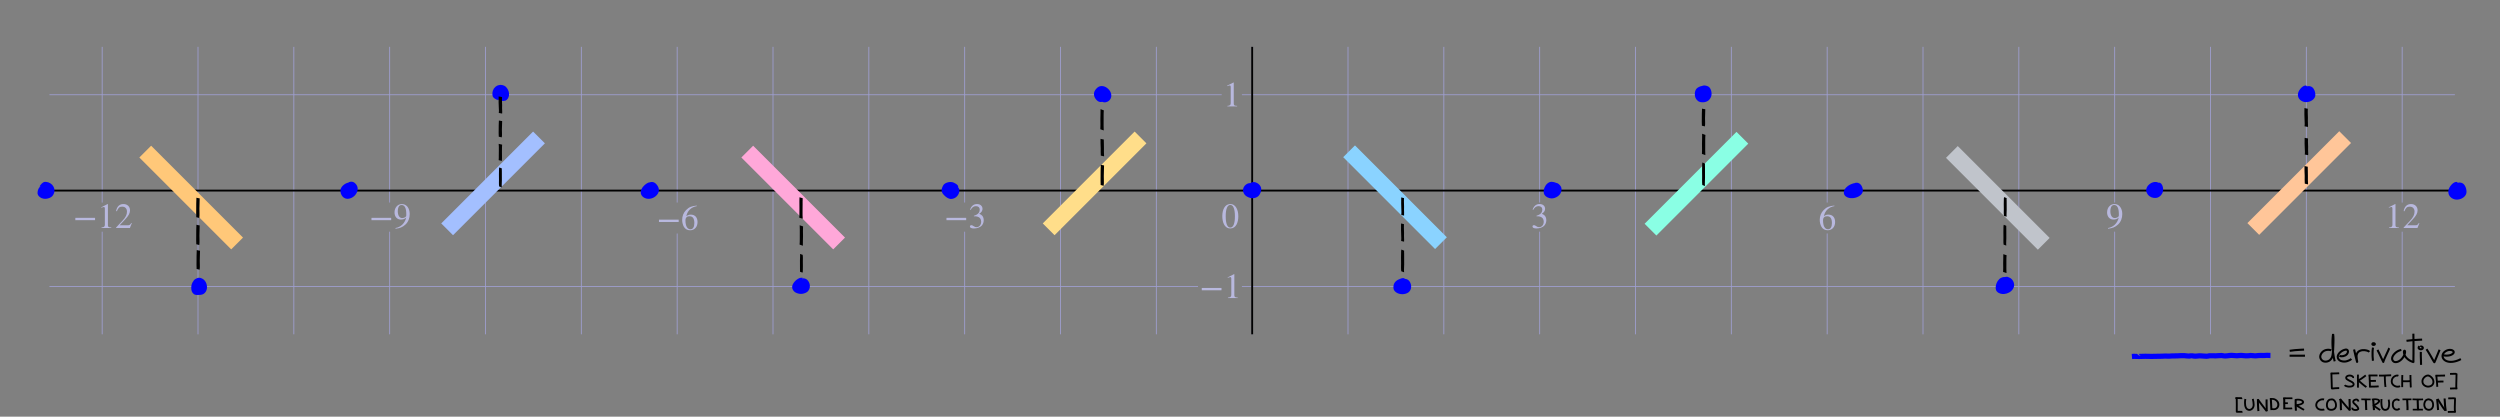 <svg xmlns="http://www.w3.org/2000/svg" xmlns:xlink="http://www.w3.org/1999/xlink" id="svg171797" width="1200" height="200" preserveAspectRatio="none" version="1.1" viewBox="-10 0 1200 200"><rect x="-10" y="0" width="1200" height="200" fill="#808080" stroke="none"/><style id="style171643" type="text/css">.grid{stroke:#9e9ed1;stroke-width:.4}.axes{stroke:#000;stroke-width:.9}</style><defs id="defs171655"><path id="STIXWEBMAIN-2212" stroke-width="1" d="M621 220H64v66h557z"/><path id="STIXWEBMAIN-31" stroke-width="1" d="M394 0H118v15c74 4 95 25 95 80v449c0 34-9 49-30 49-10 0-27-5-45-12l-27-10v14l179 91 9-3V76c0-43 20-61 95-61z"/><path id="STIXWEBMAIN-32" stroke-width="1" d="M474 137 420 0H29v12l178 189c94 99 130 175 130 260 0 91-54 141-139 141-72 0-107-32-147-130l-21 5c21 117 85 199 208 199 113 0 185-77 185-176 0-79-39-154-128-248L130 76h234c42 0 63 11 96 67z"/><path id="STIXWEBMAIN-39" stroke-width="1" d="M59-22 56-2c152 27 264 132 304 296-43-42-91-57-150-57-108 0-180 81-180 203 0 135 89 236 208 236 64 0 118-28 157-76 40-50 64-122 64-206 0-115-40-224-120-297C254 20 189-4 59-22Zm303 377v39c0 168-45 254-132 254-30 0-56-12-73-34-20-27-35-86-35-140 0-119 48-194 123-194 44 0 117 22 117 75z"/><path id="STIXWEBMAIN-36" stroke-width="1" d="m446 684 2-16c-157-26-269-134-296-285 49 38 83 45 127 45 117 0 189-80 189-209 0-64-18-120-51-160-37-46-93-73-159-73-79 0-142 37-177 101-28 51-47 122-47 192 0 108 38 203 109 276 86 90 165 114 303 129zm-68-496c0 128-42 194-135 194-57 0-116-24-116-116 0-152 48-252 142-252 72 0 109 72 109 174z"/><path id="STIXWEBMAIN-33" stroke-width="1" d="m61 510-16 4c29 95 92 162 196 162 93 0 156-55 156-137 0-48-26-98-93-138 44-19 62-31 83-53 28-31 44-77 44-129 0-53-17-102-46-140-48-64-143-93-232-93C80-14 41 7 41 43c0 21 18 36 41 36 17 0 33-6 61-26 37-26 58-31 86-31 74 0 130 68 130 153 0 76-35 125-104 145-22 7-45 10-102 10v14c38 13 64 24 84 36 49 28 81 73 81 134 0 68-42 102-108 102-62 0-108-32-149-106z"/><path id="STIXWEBMAIN-30" stroke-width="1" d="M476 330c0-172-63-344-226-344C79-14 24 172 24 336c0 177 69 340 230 340 131 0 222-141 222-346Zm-96-5c0 208-44 325-132 325-83 0-128-118-128-321S164 12 250 12c85 0 130 115 130 313z"/><mask id="mask248553" maskUnits="userSpaceOnUse"><path id="path248555" d="M1154.6.75v37.294L1039.669 160.71l-962.042-5.527L0 47.075V5.02Z" style="fill:#fff;stroke:none;stroke-width:.9;stroke-miterlimit:2"/></mask></defs><g id="grid" style="display:inline"><path id="path171657" d="M39.04 160.48V111.2m0-13.982V22.479" class="grid"/><path id="path171659" d="M85.04 160.48v-138" class="grid"/><path id="path171661" d="M131.04 160.48v-138" class="grid"/><path id="path171663" d="M177.04 160.48v-49.277m0-13.985V22.479" class="grid"/><path id="path171665" d="M223.04 160.48v-138" class="grid"/><path id="path171667" d="M269.04 160.48v-138" class="grid"/><path id="path171669" d="M315.04 160.48v-48.407m0-14.855V22.479" class="grid"/><path id="path171671" d="M361.04 160.48v-138" class="grid"/><path id="path171673" d="M407.04 160.48v-138" class="grid"/><path id="path171675" d="M453.04 160.48v-49.277m0-13.985V22.479" class="grid"/><path id="path171677" d="M499.04 160.48v-138" class="grid"/><path id="path171679" d="M545.04 160.48v-138" class="grid"/><path id="path171681" d="M591.04 160.48v-138" class="grid"/><path id="path171683" d="M637.04 160.48v-138" class="grid"/><path id="path171685" d="M683.04 160.48v-138" class="grid"/><path id="path171687" d="M729.04 160.48v-49.285m0-13.977V22.479" class="grid"/><path id="path171689" d="M775.04 160.48v-138" class="grid"/><path id="path171691" d="M821.04 160.48v-138" class="grid"/><path id="path171693" d="M867.04 160.48v-48.416m0-14.846V22.479" class="grid"/><path id="path171695" d="M913.04 160.48v-138" class="grid"/><path id="path171697" d="M959.04 160.48v-138" class="grid"/><path id="path171699" d="M1005.04 160.48v-49.285m0-13.977V22.479" class="grid"/><path id="path171701" d="M1051.04 160.48v-138" class="grid"/><path id="path171703" d="M1097.04 160.48v-138" class="grid"/><path id="path171705" d="M1143.04 160.48V111.2m0-13.983V22.479" class="grid"/><path id="path171707" d="M13.74 137.48h551.306m21.075 0h582.219" class="grid"/><path id="path171709" d="M13.74 91.48h1154.6" class="grid"/><path id="path171711" d="M13.74 45.48h562.668m9.713 0h582.219" class="grid"/></g><g id="axes" style="display:inline"><path id="path171714" d="M13.74 91.48h1154.6" class="axes"/><path id="path171716" d="M591.04 160.48v-138" class="axes"/></g><g id="notch labels" style="display:inline;stroke:none;fill:#b8b8de"><g id="g171727" transform="matrix(.017 0 0 -.017 25.071 109.425)"><use xlink:href="#STIXWEBMAIN-2212" id="use171719" x="0" y="0"/><g id="g171725" transform="translate(685)"><use xlink:href="#STIXWEBMAIN-31" id="use171721"/><use xlink:href="#STIXWEBMAIN-32" id="use171723" x="500" y="0"/></g></g><g id="g171733" transform="matrix(.017 0 0 -.017 167.215 109.427)"><use xlink:href="#STIXWEBMAIN-2212" id="use171729" x="0" y="0"/><use xlink:href="#STIXWEBMAIN-39" id="use171731" x="685" y="0"/></g><g id="g171739" transform="matrix(.017 0 0 -.017 305.215 110.296)"><use xlink:href="#STIXWEBMAIN-2212" id="use171735" x="0" y="0"/><use xlink:href="#STIXWEBMAIN-36" id="use171737" x="685" y="0"/></g><g id="g171745" transform="matrix(.017 0 0 -.017 443.215 109.427)"><use xlink:href="#STIXWEBMAIN-2212" id="use171741" x="0" y="0"/><use xlink:href="#STIXWEBMAIN-33" id="use171743" x="685" y="0"/></g><g id="g171749" transform="matrix(.017 0 0 -.017 724.896 109.42)"><use xlink:href="#STIXWEBMAIN-33" id="use171747" x="0" y="0"/></g><g id="g171753" transform="matrix(.017 0 0 -.017 862.896 110.289)"><use xlink:href="#STIXWEBMAIN-36" id="use171751" x="0" y="0"/></g><g id="g171757" transform="matrix(.017 0 0 -.017 1000.896 109.42)"><use xlink:href="#STIXWEBMAIN-39" id="use171755" x="0" y="0"/></g><g id="g171763" transform="matrix(.017 0 0 -.017 1134.748 109.426)"><use xlink:href="#STIXWEBMAIN-31" id="use171759"/><use xlink:href="#STIXWEBMAIN-32" id="use171761" x="500" y="0"/></g><g id="g171767" transform="matrix(.017 0 0 -.017 576.3 109.42)"><use xlink:href="#STIXWEBMAIN-30" id="use171765" x="0" y="0"/></g><g id="g171773" transform="matrix(.017 0 0 -.017 565.759 143.076)"><use xlink:href="#STIXWEBMAIN-2212" id="use171769" x="0" y="0"/><use xlink:href="#STIXWEBMAIN-31" id="use171771" x="685" y="0"/></g><g id="g171777" transform="matrix(.017 0 0 -.017 577.12 51.076)"><use xlink:href="#STIXWEBMAIN-31" id="use171775" x="0" y="0"/></g></g><g id="layer26" style="display:inline"><path id="path294937" d="M157.494 88.08c.442-.229.291-.129.588-.249.105-.018.21-.044.316-.054a2.005 2.005 0 0 1 1.499.455c.585.517 1.022 1.038 1.189 1.894.014.134.037.269.043.404.021.593-.139 1.213-.39 1.726-.073.15-.166.287-.248.43-.247.354-.334.508-.63.812a4.885 4.885 0 0 1-1.562 1.06c-.144.05-.286.108-.432.152-.741.22-1.502.242-2.215-.112-.36-.233-.477-.273-.78-.613-.552-.62-.833-1.42-.906-2.294.015-.225-.004-.456.045-.674.043-.193.14-.367.226-.54.36-.712.928-1.21 1.534-1.628.162-.094.32-.198.487-.283.556-.28 1.177-.43 1.784-.376" style="display:inline;fill:#00f;stroke:#00f;stroke-width:1.1;stroke-miterlimit:2"/><path id="path296130" d="M449.797 89.752c.51.558.812 1.383.67 2.19-.25 1.581-1.379 2.887-2.716 3.322a3.648 3.648 0 0 1-1.702.199c-.941-.193-1.81-.748-2.54-1.44-.84-.842-1.366-1.336-1.517-2.608-.086-.732.465-1.97.842-2.56.622-.973 2.18-1.444 3.177-1.478 1.272-.043 1.701.235 2.851.864.445.278.817.688 1.123 1.146" style="display:inline;fill:#00f;stroke:none;stroke-width:1.1;stroke-miterlimit:2"/><path id="path296423" d="M737.072 87.812c-.717-.338-1.492-.503-2.26-.553-1.502-.01-2.833 1.253-3.453 2.8-.329.84-.496 1.817-.313 2.73.266 1.03 1.113 1.66 1.922 2.03 1.034.468 2.197.575 3.26.181 1.144-.407 2.334-1.116 2.902-2.418.44-.897.617-2.113.099-3.018-.427-.69-.987-1.297-1.67-1.612" style="display:inline;fill:#00f;stroke:none;stroke-width:1.1;stroke-miterlimit:2"/><path id="path65939" d="M1026 87.721c-.542-.392-1.214-.43-1.875-.368-1.003.139-2.095.614-3.037 1.681-.532.594-.973 1.597-.904 2.485.076.818.43 1.396.786 1.887.987 1.252 2.38 1.689 3.81 1.614.983-.067 2.118-.61 2.952-1.927.561-.881.699-2.119.504-3.007-.24-1.421-1.006-2.447-2.024-2.442" style="display:inline;fill:#00f;fill-opacity:1;stroke-width:1.1;stroke-miterlimit:2"/><path id="path3184" d="M82.794 134.988c-.53.659-.98 1.692-.992 2.995-.012 1.313.21 2.289 1.164 3.112.825.713 2.086.473 3.193.437 1.194-.04 2.13-.667 2.692-1.66.476-.84.604-1.838.451-2.79-.182-1.134-.688-2.253-1.624-2.96-.816-.616-1.916-1.042-2.922-.67-.641.239-1.272.576-1.712 1.112" style="display:inline;fill:#00f;stroke:none;stroke-width:1.1;stroke-miterlimit:2"/><path id="path3854" d="M375.375 134.167c.628-.054 1.33.162 1.796.665.928.962 1.23 2.366.846 3.469a3.002 3.002 0 0 1-.723 1.222c-.602.524-1.409.816-2.238.95a4.83 4.83 0 0 1-3.004-.61c-.528-.316-.926-.837-1.14-1.38-.323-.906.067-1.771.542-2.449a6.02 6.02 0 0 1 2.444-2.014c.408-.153.87-.191 1.328-.162" style="display:inline;fill:#00f;stroke:#00f;stroke-width:1.1;stroke-miterlimit:2"/><path id="path5512" d="M664.256 133.895c.916-.056 1.796.434 2.321 1.184.86 1.227 1.056 2.916.334 4.25-.357.659-.946 1.153-1.633 1.442a5.61 5.61 0 0 1-4.178.065c-.816-.317-1.552-.861-1.981-1.646-.46-.841-.287-2.48.191-3.281.776-1.298 1.907-1.767 3.333-2.274.462-.165.969-.153 1.454-.104" style="display:inline;fill:#00f;stroke:none;stroke-width:1.1;stroke-miterlimit:2"/><path id="path8330" d="M807.002 41.258a5.68 5.68 0 0 0-2.154.865c-1.24.839-1.574 2.661-1.174 4.275.217.873.635 1.43 1.332 2.043.795.701 2.374.741 3.244.57 1.11-.22 1.914-.697 2.554-1.63.684-.998.906-2.06.636-3.45-.19-.978-.72-2.086-1.672-2.505-.74-.325-1.553-.478-2.29-.337" style="display:inline;fill:#00f;stroke:none;stroke-width:1.1;stroke-miterlimit:2"/></g><g id="layer27" style="display:inline"><path id="path65416" d="M8.922 89.487c.814-1.066 1.523-2.1 2.69-2.209 1.133.027 2.35.329 3.457 1.437 1.143 1.419 1.151 2.267.996 3.595-.394 1.348-1.055 2.232-2.316 2.715-1.1.407-2.343.673-3.816.066-.904-.456-1.75-1.13-1.917-2.158-.058-1.293.332-2.329 1.007-3.131.631-.738 1.437-1.439 2.686-1.205" style="display:inline;fill:#00f;fill-opacity:1;stroke-width:1.1;stroke-miterlimit:2"/><path id="path65709" d="M590.216 87.87c.814-.579 1.837-.613 2.716-.23 1.008.41 2.009 1.218 2.36 2.467.281 1.083-.106 2.222-.612 3.12a3.47 3.47 0 0 1-1.82 1.598c-1.476.594-3.138.272-4.495-.583-.879-.56-1.656-1.576-1.697-2.812-.07-1.2.629-2.262 1.451-2.864.854-.665 1.927-.777 2.911-.557.091.017.182.036.273.056" style="display:inline;fill:#00f;fill-opacity:1;stroke:none;stroke-width:1.1;stroke-miterlimit:2"/><path id="path65822" d="M301.754 87.555a2.307 2.307 0 0 0-.802.233c-.098.047-.193.1-.29.151a7.714 7.714 0 0 0-1.706 1.377c-.112.12-.216.251-.325.377-.391.492-.73 1.051-.92 1.7-.11.383-.101.458-.14.851.006.138.004.277.02.414.054.43.21.829.433 1.168.217.328.315.393.587.657.123.092.242.193.37.276a4.24 4.24 0 0 0 1.844.64c.176.019.353.019.53.028.18-.01.363-.01.544-.032a5.435 5.435 0 0 0 2.118-.732c.162-.096.315-.21.473-.315.545-.424 1.052-.938 1.395-1.613.19-.374.198-.477.312-.881.019-.146.048-.29.056-.438a3.488 3.488 0 0 0-.173-1.267c-.114-.352-.181-.452-.344-.773a5.246 5.246 0 0 0-1.027-1.279c-.254-.224-.32-.25-.595-.424a2.545 2.545 0 0 0-1.293-.317c-.293.008-.397.04-.685.098l-.328.097" style="display:inline;fill:#00f;fill-opacity:1;stroke-width:1.1;stroke-miterlimit:2"/><path id="path65826" d="M880.48 87.917c-.442-.045-.876.118-1.295.25a8.607 8.607 0 0 0-1.743.816c-.395.246-.477.327-.845.616-.608.53-1.162 1.173-1.424 1.987-.044.138-.068.282-.102.424-.012.14-.035.28-.034.421.004.43.128.851.354 1.205.211.332.326.398.611.654.134.087.263.183.402.26.471.258.994.417 1.515.499.502.078.692.06 1.201.065.208-.016.417-.023.624-.05a6.762 6.762 0 0 0 2.341-.745c.166-.089.323-.195.484-.293.142-.108.29-.208.426-.324.353-.3.682-.662.9-1.09.167-.33.166-.43.245-.789.01-.133.029-.266.03-.4.002-.538-.139-1.084-.332-1.575-.05-.127-.109-.248-.164-.373-.226-.466-.527-.888-.92-1.203-.253-.203-.32-.22-.602-.364a2.56 2.56 0 0 0-1.448-.165c-.13.023-.257.064-.385.097" style="display:inline;fill:#00f;fill-opacity:1;stroke-width:1.1;stroke-miterlimit:2"/><path id="path65935" d="M1169.376 87.351a1.864 1.864 0 0 0-.886.065c-.094.03-.186.07-.28.104-.63.294-1.179.77-1.657 1.332-.112.133-.217.275-.326.412-.4.566-.751 1.194-.92 1.91-.11.46-.09.543-.105 1.013.017.167.023.335.053.5.089.504.283.967.555 1.368.259.381.358.442.679.752.58.464 1.235.779 1.926.92.493.1.63.077 1.132.082.937-.065 1.861-.34 2.682-.89.145-.096.28-.212.421-.318.454-.392.855-.873 1.08-1.491.13-.358.123-.458.176-.837 0-.143.013-.286.012-.428a6.25 6.25 0 0 0-.324-1.709c-.046-.135-.101-.267-.152-.4-.263-.602-.615-1.165-1.098-1.544-.09-.072-.191-.13-.287-.194-.103-.05-.206-.107-.312-.15-.44-.176-.92-.25-1.384-.222-.113.008-.223.028-.335.041l-.298.073" style="display:inline;fill:#00f;fill-opacity:1;stroke-width:1.1;stroke-miterlimit:2"/><path id="path3830" d="M229.156 48.177c-1.196-.546-2.338-1-2.696-2.09-.22-1.088-.197-2.317.621-3.616 1.107-1.4 1.916-1.593 3.218-1.733 1.374.083 2.362.522 3.098 1.622.628.963 1.153 2.093.893 3.632-.24.963-.7 1.918-1.645 2.3-1.223.338-2.297.19-3.21-.28-.843-.443-1.688-1.061-1.736-2.305" style="display:inline;fill:#00f;fill-opacity:1;stroke-width:1.1;stroke-miterlimit:2"/><path id="path4960" d="M518.973 48.883c-.916.25-1.848-.092-2.518-.777-.778-.76-1.424-1.892-1.345-3.205.09-1.13.799-2.068 1.539-2.734a3.1 3.1 0 0 1 2.143-.849c1.518-.022 2.912.892 3.864 2.2.613.854.992 2.102.638 3.29-.317 1.162-1.282 1.914-2.213 2.183-.979.318-1.98.031-2.797-.538a10.3 10.3 0 0 1-.228-.154" style="display:inline;fill:#00f;fill-opacity:1;stroke-width:1.1;stroke-miterlimit:2"/><path id="path8884" d="M952.332 132.966c-.656-.038-1.185.09-1.766.37-1.371.66-2.26 2.331-2.485 3.455-.215 1.083-.312 2.31.441 3.142.888.98 2.258 1.285 3.505 1.18 1.623-.138 3.254-.957 4.175-2.387.658-1.02.745-2.026.382-3.145-.326-1.007-1.127-2.003-2.144-2.368-.493-.177-.99-.52-1.477-.334" style="display:inline;fill:#00f;fill-opacity:1;stroke-width:1.1;stroke-miterlimit:2"/><path id="path9438" d="M1097.004 41.083a1.829 1.829 0 0 0-.85.06c-.091.029-.18.066-.27.099-.604.275-1.13.722-1.59 1.25-.107.123-.208.257-.313.385-.383.53-.72 1.12-.883 1.792-.105.43-.086.51-.1.95.016.156.021.314.05.468.085.473.27.908.532 1.284.249.357.343.415.652.705.556.435 1.185.73 1.848.862.474.095.606.073 1.087.078.9-.061 1.787-.32 2.574-.834.14-.091.27-.2.405-.3.436-.367.82-.818 1.036-1.398.125-.335.119-.43.17-.785 0-.134.012-.268.011-.401a5.809 5.809 0 0 0-.311-1.603c-.044-.127-.098-.25-.146-.375-.252-.565-.59-1.092-1.053-1.448-.088-.068-.184-.122-.276-.182-.099-.047-.198-.1-.3-.14a3.16 3.16 0 0 0-1.329-.209c-.108.007-.214.026-.32.039l-.287.068" style="display:inline;fill:#00f;fill-opacity:1;stroke-width:1.1;stroke-miterlimit:2"/></g><g id="layer9" style="display:inline"><path id="path5176" d="M782.241 110.23 826.34 66.13" style="display:inline;fill:#f7ffd5;fill-opacity:1;stroke:#8affe4;stroke-width:8;stroke-miterlimit:2;stroke-dasharray:none;stroke-opacity:1"/><path id="path6021" d="m1071.573 109.907 44.098-44.098" style="display:inline;fill:#f7ffd5;fill-opacity:1;stroke:#ffc699;stroke-width:8;stroke-miterlimit:2;stroke-dasharray:none;stroke-opacity:1"/><path id="path6253" d="m493.353 110.074 44.098-44.098" style="display:inline;fill:#f7ffd5;fill-opacity:1;stroke:#ffde8a;stroke-width:8;stroke-miterlimit:2;stroke-dasharray:none;stroke-opacity:1"/><path id="path6983" d="m204.62 110.074 44.097-44.098" style="display:inline;fill:#f7ffd5;fill-opacity:1;stroke:#a3bfff;stroke-width:8;stroke-miterlimit:2;stroke-dasharray:none;stroke-opacity:1"/><path id="path306885" d="M1368.702-8.617h-62.364" style="display:inline;fill:#f7ffd5;fill-opacity:1;stroke:maroon;stroke-width:8;stroke-miterlimit:2;stroke-dasharray:none;stroke-opacity:1"/></g><g id="layer3" style="display:inline"><path id="path294341" d="M229.468 57.842c-.058 1.468-.13 3.152-.101 4.4.027 1.149-.077 2.25.04 3.38l1.439.31c.25-1.157.017-2.748.067-3.744.073-1.299.081-2.554.126-4.078-.52-.005-1.05-.2-1.57-.268z" style="display:inline;fill:#000;stroke-width:1.1;stroke-miterlimit:2"/><path id="path294343" d="M522.953-14.809c-.059 1.246-.13 2.675-.102 3.735.027.974-.076 1.909.041 2.867l1.438.264c.251-.982.018-2.332.067-3.178.074-1.102.082-2.167.126-3.461-.52-.005-1.05-.17-1.57-.227z" style="display:inline;fill:#000;stroke-width:1.1;stroke-miterlimit:2"/><path id="path294345" d="M518.379 79.066c-.06 1.837-.13 3.945-.102 5.508.027 1.438-.076 2.816.04 4.23l1.439.389c.25-1.449.018-3.44.067-4.687.073-1.625.082-3.197.126-5.105-.52-.006-1.05-.25-1.57-.335z" style="display:inline;fill:#000;stroke-width:1.1;stroke-miterlimit:2"/><path id="path294347" d="M229.35 46.284c-.068 2.29-.01 3.475.068 5.223.044.96.135 1.852-.013 2.703l1.623.304c.126-1.094-.08-1.935-.03-2.706.116-1.716-.137-2.996-.02-5.217-.469-.001-1.158-.305-1.627-.307z" style="display:inline;fill:#000;stroke-width:1.1;stroke-miterlimit:2"/><path id="path294357" d="M230.916 77.246c.002-1.099.096-1.806.034-2.704-.069-.985.02-2.46.01-3.967-.003-.58.023-.652.062-1.14l-1.655-.388c.068.436.031.894.077 1.398.089.995-.082 2.936-.026 4.144.039.84-.016 1.2-.05 2.29l1.548.367z" style="display:inline;fill:#000;stroke-width:1.1;stroke-miterlimit:2"/><path id="path294359" d="M230.867 89.937c-.132-1.14.053-2.182.032-3.366-.024-1.387.004-3.16-.013-4.408-.008-.537-.06-.972-.005-1.323l-1.22-.479c-.144.321-.111.643-.136 1.133-.063 1.229-.03 3.195-.013 4.64.014 1.165-.1 2.17.084 3.368l1.271.435z" style="display:inline;fill:#000;stroke-width:1.1;stroke-miterlimit:2"/><path id="path294361" d="M519.79 62.611c-.042-1.672-.1-2.831-.055-4.68.027-1.13-.058-3.553.1-4.956l-1.578-.576c.05 1.155-.065 2.82-.074 4.823-.008 1.784.096 3.21-.02 4.815" style="display:inline;fill:#000;stroke-width:1.1;stroke-miterlimit:2"/><path id="path294363" d="M1096.228 66.146c-.068 2.32-.011 3.52.068 5.29.043.972.135 1.877-.013 2.739l1.623.307c.125-1.108-.081-1.96-.03-2.74.116-1.739-.137-3.036-.02-5.285-.469-.001-1.158-.31-1.627-.31z" style="display:inline;fill:#000;stroke-width:1.1;stroke-miterlimit:2"/><path id="path294369" d="M518.245 66.629c-.058 1.522.073 3.27.103 4.565.026 1.192-.077 2.334.04 3.506l1.574.349c-.048-1.287-.122-2.825-.069-3.858.07-1.348-.122-2.65-.077-4.232-.543-.041-1.09-.23-1.57-.33z" style="display:inline;fill:#000;stroke-width:1.1;stroke-miterlimit:2"/><path id="path297296" d="M1096.124 51.862c-.069 2.53-.01 3.839.068 5.77.043 1.059.135 2.046-.013 2.986l1.623.335c.126-1.209-.08-2.138-.028-2.989.114-1.896-.138-3.31-.02-5.763-.47-.001-1.16-.337-1.629-.339z" style="display:inline;fill:#000;stroke-width:1.1;stroke-miterlimit:2"/><path id="path297298" d="M809.893-15.312c-.059 1.106-.13 2.375-.102 3.316.027.866-.076 1.696.041 2.547l1.438.234c.251-.872.018-2.07.067-2.822.074-.978.082-1.925.126-3.074-.52-.004-1.05-.15-1.57-.201z" style="display:inline;fill:#000;stroke-width:1.1;stroke-miterlimit:2"/><path id="path297300" d="M806.971 52.148c-.058 1.545-.13 3.319-.101 4.633.027 1.21-.077 2.369.04 3.559l1.439.327c.25-1.219.017-2.894.067-3.943.073-1.367.081-2.69.126-4.295-.52-.004-1.05-.21-1.57-.281z" style="display:inline;fill:#000;stroke-width:1.1;stroke-miterlimit:2"/><path id="path297302" d="M808.56 74.46c-.041-1.682-.1-2.848-.054-4.706.027-1.138-.058-3.575.1-4.986l-1.577-.58c.05 1.162-.065 2.837-.074 4.852-.008 1.794.095 3.228-.022 4.842" style="display:inline;fill:#000;stroke-width:1.1;stroke-miterlimit:2"/><path id="path297304" d="M1096.15 79.675c-.06 1.598.073 3.433.102 4.793.027 1.25-.077 2.45.041 3.68l1.574.366c-.048-1.35-.122-2.965-.069-4.05.07-1.414-.122-2.782-.077-4.442-.542-.044-1.09-.241-1.57-.347z" style="display:inline;fill:#000;stroke-width:1.1;stroke-miterlimit:2"/><path id="path297308" d="M1195.46 68.124c-.069 1.986-.012 3.013.067 4.53.043.83.135 1.605-.013 2.343l1.623.264c.126-.95-.08-1.679-.029-2.347.115-1.488-.137-2.598-.02-4.524-.47-.001-1.158-.265-1.628-.266z" style="display:inline;fill:#000;stroke-width:1.1;stroke-miterlimit:2"/><path id="path297312" d="M808.375 89.306c-.132-1.348.053-2.58.032-3.98-.025-1.64.004-3.737-.013-5.214-.008-.635-.06-1.149-.005-1.564l-1.22-.566c-.145.38-.112.76-.137 1.34-.062 1.452-.029 3.778-.012 5.488.014 1.377-.1 2.565.083 3.982l1.272.514z" style="display:inline;fill:#000;stroke-width:1.1;stroke-miterlimit:2"/></g><g id="layer19" style="display:inline"><path id="path11382" d="m637.568 72.616 44.098 44.098" style="display:inline;fill:#f7ffd5;fill-opacity:1;stroke:#8ad3ff;stroke-width:8;stroke-miterlimit:2;stroke-dasharray:none;stroke-opacity:1"/><path id="path11384" d="m926.9 72.938 44.098 44.098" style="display:inline;fill:#f7ffd5;fill-opacity:1;stroke:#c0c4cb;stroke-width:8;stroke-miterlimit:2;stroke-dasharray:none;stroke-opacity:1"/><path id="path11386" d="m348.679 72.771 44.098 44.098" style="display:inline;fill:#f7ffd5;fill-opacity:1;stroke:#ffa8d9;stroke-width:8;stroke-miterlimit:2;stroke-dasharray:none;stroke-opacity:1"/><path id="path11388" d="m59.711 72.771 44.098 44.098" style="display:inline;fill:#f7ffd5;fill-opacity:1;stroke:#ffc879;stroke-width:8;stroke-miterlimit:2;stroke-dasharray:none;stroke-opacity:1"/></g><g id="layer4" style="display:inline"><path id="path1439" d="M85.678 219.95c-.069 2.128-.012 3.23.068 4.854.043.891.135 1.722-.014 2.513l1.623.282c.126-1.017-.08-1.799-.029-2.515.115-1.595-.138-2.785-.02-4.85-.47 0-1.158-.283-1.628-.284z" style="display:inline;fill:#000;stroke-width:1.1;stroke-miterlimit:2"/><path id="path1441" d="M84.28 94.897c-.06 1.766-.13 3.794-.102 5.297.027 1.383-.076 2.708.04 4.068l1.439.374c.25-1.393.017-3.308.067-4.508.073-1.563.081-3.075.126-4.91-.52-.006-1.05-.24-1.57-.321z" style="display:inline;fill:#000;stroke-width:1.1;stroke-miterlimit:2"/><path id="path1443" d="M84.28 107.877c-.06 1.766-.13 3.794-.102 5.297.027 1.383-.076 2.708.04 4.068l1.439.374c.25-1.393.017-3.308.067-4.508.073-1.563.081-3.074.126-4.91-.52-.005-1.05-.24-1.57-.321z" style="display:inline;fill:#000;stroke-width:1.1;stroke-miterlimit:2"/><path id="path1445" d="M84.436 120.03c-.059 1.711-.13 3.676-.102 5.133.027 1.34-.076 2.624.041 3.942l1.438.363c.251-1.35.018-3.206.067-4.369.074-1.515.082-2.98.127-4.758-.52-.006-1.051-.233-1.571-.312z" style="display:inline;fill:#000;stroke-width:1.1;stroke-miterlimit:2"/><path id="path1447" d="M86.004 210.982c-.069 2.129-.012 3.23.067 4.855.044.89.135 1.72-.013 2.512l1.623.282c.126-1.017-.08-1.799-.03-2.515.116-1.595-.137-2.785-.02-4.849-.469-.001-1.158-.284-1.627-.285z" style="display:inline;fill:#000;stroke-width:1.1;stroke-miterlimit:2"/><path id="path1449" d="M373.755 94.694c-.002 1.38-.096 2.269-.034 3.396.069 1.236-.02 3.088-.01 4.98.002.728-.023.82-.063 1.431l1.656.488c-.068-.548-.031-1.123-.077-1.756-.089-1.25.082-3.685.026-5.202-.039-1.054.016-1.507.05-2.876l-1.548-.46z" style="display:inline;fill:#000;stroke-width:1.1;stroke-miterlimit:2"/><path id="path1451" d="M374.01 121.906c.132 1.066-.053 2.042-.032 3.15.025 1.299-.004 2.957.013 4.127.008.502.06.909.005 1.237l1.22.449c.145-.3.112-.602.137-1.06.062-1.15.029-2.991.012-4.344-.014-1.09.1-2.03-.083-3.153l-1.272-.406z" style="display:inline;fill:#000;stroke-width:1.1;stroke-miterlimit:2"/><path id="path1453" d="M373.845 108.123c.042 1.61.1 2.725.055 4.503-.028 1.09.057 3.42-.101 4.771l1.578.555c-.05-1.112.065-2.714.074-4.642.008-1.718-.096-3.09.021-4.635" style="display:inline;fill:#000;stroke-width:1.1;stroke-miterlimit:2"/><path id="path1455" d="M375.662 220.35c.068-2.129.011-3.23-.068-4.855-.043-.89-.135-1.721.013-2.512l-1.623-.283c-.125 1.018.081 1.8.03 2.515-.115 1.595.137 2.785.02 4.85.47 0 1.158.283 1.628.285z" style="display:inline;fill:#000;stroke-width:1.1;stroke-miterlimit:2"/><path id="path1457" d="M662.585 94.76c-.056 2.43-.01 3.687.055 5.541.036 1.017.11 1.965-.01 2.868l1.327.322c.102-1.16-.066-2.053-.024-2.87.094-1.821-.113-3.18-.016-5.535-.384-.001-.947-.324-1.331-.326z" style="display:inline;fill:#000;stroke-width:1.1;stroke-miterlimit:2"/><path id="path1459" d="M662.629 208.196c-.06 2.128-.01 3.23.06 4.854.037.891.118 1.721-.013 2.512l1.422.283c.11-1.017-.07-1.8-.025-2.515.1-1.595-.121-2.785-.018-4.85-.412 0-1.015-.283-1.426-.284z" style="display:inline;fill:#000;stroke-width:1.1;stroke-miterlimit:2"/><path id="path1461" d="M663.968 130.7c-.141-1.3.058-2.49.035-3.841-.026-1.583.006-3.606-.014-5.032-.009-.612-.065-1.108-.006-1.509l-1.309-.546c-.155.366-.12.734-.147 1.292-.067 1.403-.031 3.647-.013 5.297.015 1.33-.107 2.476.09 3.844.17.06 1.219.443 1.364.496z" style="display:inline;fill:#000;stroke-width:1.1;stroke-miterlimit:2"/><path id="path1463" d="M662.507 107.266c-.059 2.43-.01 3.686.058 5.54.037 1.018.116 1.965-.011 2.868l1.394.322c.108-1.16-.07-2.053-.026-2.87.099-1.82-.118-3.179-.017-5.535-.403 0-.995-.323-1.398-.325z" style="display:inline;fill:#000;stroke-width:1.1;stroke-miterlimit:2"/><path id="path1467" d="M953.012 117.878c-.132-1.189.053-2.276.032-3.51-.025-1.447 0-3.295-.013-4.598-.01-.56-.061-1.012-.01-1.379l-1.22-.499c-.145.335-.112.67-.137 1.181-.063 1.282-.029 3.332-.012 4.84.014 1.214-.1 2.261.083 3.511l1.272.454z" style="display:inline;fill:#000;stroke-width:1.1;stroke-miterlimit:2"/><path id="path1469" d="M953.12 131.065c-.041-1.483-.1-2.511-.054-4.15.028-1.003-.058-3.152.1-4.396l-1.577-.511c.05 1.024-.065 2.5-.074 4.277-.01 1.583.095 2.847-.021 4.27" style="display:inline;fill:#000;stroke-width:1.1;stroke-miterlimit:2"/><path id="path1471" d="M952.14 216.6c-.068 1.877-.01 2.848.068 4.28.043.786.135 1.518-.013 2.216l1.623.249c.126-.897-.08-1.586-.029-2.218.115-1.406-.138-2.455-.02-4.275-.47-.001-1.158-.25-1.628-.251z" style="display:inline;fill:#000;stroke-width:1.1;stroke-miterlimit:2"/><path id="path1473" d="M1242.118 103.744c-.132-1.14.053-2.181.032-3.366-.025-1.386 0-3.159-.013-4.408-.01-.537-.06-.971 0-1.322l-1.22-.479c-.145.321-.112.643-.137 1.133-.063 1.228-.029 3.195-.012 4.64.014 1.165-.1 2.17.083 3.368.158.053 1.136.389 1.272.434z" style="display:inline;fill:#000;stroke-width:1.1;stroke-miterlimit:2"/><path id="path1475" d="M1242.144 124.996c-.042-1.422-.1-2.408-.055-3.98.028-.962-.058-3.022.1-4.215l-1.577-.49c.051.982-.065 2.398-.074 4.102-.01 1.517.095 2.73-.021 4.095" style="display:inline;fill:#000;stroke-width:1.1;stroke-miterlimit:2"/><path id="path1477" d="M1240.5 106.203c-.067 2.129-.01 3.23.069 4.855.043.89.135 1.721-.013 2.512l1.623.282c.126-1.017-.081-1.799-.029-2.515.115-1.595-.138-2.785-.02-4.849-.47 0-1.159-.284-1.628-.285z" style="display:inline;fill:#000;stroke-width:1.1;stroke-miterlimit:2"/><path id="path1479" d="M1240.637 127.454c-.06 1.422-.13 3.054-.102 4.264.027 1.113-.077 2.18.041 3.275l1.438.3c.251-1.12.018-2.662.068-3.628.072-1.258.081-2.475.126-3.952-.52-.005-1.05-.193-1.57-.259z" style="display:inline;fill:#000;stroke-width:1.1;stroke-miterlimit:2"/><path id="path1481" d="M1240.447 137.752c-.067 2.129-.01 3.23.069 4.855.042.891.135 1.721-.014 2.512l1.624.283c.125-1.017-.081-1.8-.03-2.515.115-1.595-.137-2.785-.02-4.85-.47 0-1.158-.283-1.628-.285z" style="display:inline;fill:#000;stroke-width:1.1;stroke-miterlimit:2"/><path id="path1483" d="M953.178 104.036c-.132-1.121.053-2.147.032-3.311-.025-1.365 0-3.108-.013-4.337-.01-.528-.061-.955 0-1.3l-1.22-.471c-.145.315-.112.632-.137 1.114-.063 1.208-.03 3.143-.012 4.565.014 1.145-.1 2.133.083 3.312l1.271.428z" style="display:inline;fill:#000;stroke-width:1.1;stroke-miterlimit:2"/><circle id="path16129" cx="1250.845" cy="90.131" r="4.1" style="display:inline;fill:#f0f;stroke:none;stroke-width:1.1;stroke-miterlimit:2"/></g><g id="layer14" style="display:inline"><path id="path73621" d="M1110.656 173.43c-.308-1.151-.5-2.405-.574-2.861a32.258 32.258 0 0 1-.261-1.856c-.28-2.901-.256-5.024-.13-6.707.057-.74.193-1.674.193-1.674s.124.939.139 1.308c.053 1.358.033 2.391-.022 3.816-.058 1.5-.117 3.81-.425 5.283-.197.944-.598 1.532-1.193 2.081-.824.761-2.216.96-3.18.576-.955-.38-1.647-1.524-1.448-2.552.256-1.324 1.227-2.248 2.214-2.652.908-.371 2.332-.41 2.953.02" style="display:inline;fill:none;fill-opacity:1;stroke:#000;stroke-width:1;stroke-miterlimit:4;stroke-dasharray:none;stroke-opacity:1"/><path id="path73623" d="M1112.958 170.787c.887.48 2.558.167 3.41-.642.483-.466.813-1.191.57-1.85-.155-.407-.637-.558-1.041-.487-.93.153-1.787.606-2.499 1.207-.626.557-1.214 1.291-1.29 2.151-.075.94.617 1.8 1.488 2.11 1.004.347 2.135.394 3.144.036.678-.251 1.4-.514 1.895-1.06" style="display:inline;fill:none;stroke:#000;stroke-width:1;stroke-linecap:butt;stroke-linejoin:round;stroke-miterlimit:2;stroke-dasharray:none;stroke-opacity:1"/><path id="path73625" d="M1127.313 168.879c-.249-.253-.72-.481-1.216-.61-1.21-.317-2.864-.395-4.072.58-.643.519-.88 1.495-.896 2.068-.019.658.19 2.088.326 2.718.06.453-.139-.22-.171-.35-.496-1.833-.917-3.684-1.327-5.537" style="display:inline;fill:none;stroke:#000;stroke-width:1;stroke-miterlimit:2;stroke-dasharray:none"/><g id="g81554" style="display:inline;stroke-width:2.166" transform="matrix(.491 0 0 .494 1850.401 1830.637)"><path id="path74353" d="M-1468.959-3372.05a1.34 1.34 0 0 1 .524-.146.986.986 0 0 1 .746.262c.168.132.32.354.299.612-.02.267-.232.422-.417.513-.333.162-.7.196-1.056.16-.297-.036-.622-.146-.804-.457-.103-.173-.085-.414 0-.593.153-.334.48-.495.781-.533" style="fill:none;stroke:#000;stroke-width:2.031;stroke-miterlimit:2;stroke-dasharray:none"/><path id="path74355" d="M-1469.233-3355.203c-.14-1.074-.3-3.061-.345-4.498-.087-2.762-.067-5.557.4-8.29" style="fill:none;stroke:#000;stroke-width:2.031;stroke-miterlimit:2;stroke-dasharray:none"/></g><path id="path74359" d="M1136.844 167.097c-.182.27-.213.625-.372.903-.675 1.592-1.51 3.09-2.148 4.689-.099.27-.19.548-.288.81-.015.055-.053.11-.068.163-.01.031.06.155-.023-.009-.342-.68-.668-1.367-.994-2.054-.57-1.22-1.1-2.464-1.76-3.638" style="display:inline;fill:none;stroke:#000;stroke-width:1;stroke-miterlimit:2;stroke-dasharray:none"/><path id="path74361" d="M1142.628 167.975c-.163.037-.329.065-.49.113a6.146 6.146 0 0 0-2.817 1.763 5.47 5.47 0 0 0-.56.7c-.147.224-.276.46-.372.711-.237.616-.255 1.327.154 1.866.221.292.527.54.886.634.224.06.599.054.829.026 1.287-.16 2.435-1.153 3.165-2.216.203-.295.447-.725.595-1.053.27-.599.474-1.215.376-1.882-.018-.126-.113-.308-.262-.276-.073.015-.139.084-.192.217a1.05 1.05 0 0 0-.044.34c.022.573.155 1.219.405 1.727.11.223.233.439.378.64.163.225.348.438.544.635a6.995 6.995 0 0 0 2.139 1.477c.553.244.744.279 1.3.437" style="display:inline;fill:none;fill-opacity:1;stroke:#000;stroke-width:1;stroke-linecap:butt;stroke-linejoin:bevel;stroke-miterlimit:4;stroke-dasharray:none;stroke-opacity:1"/><path id="path74363" d="M1148.425 174.036c.026-1.486.039-2.972.052-4.465.026-3.132.019-6.27-.06-9.403" style="display:inline;fill:none;stroke:#000;stroke-width:1;stroke-opacity:1"/><path id="path74365" d="M1152.62 163.012c-.836.038-.376.014-1.38.064-2.05.103-4.093.217-6.123.517" style="display:inline;fill:none;stroke:#000;stroke-width:1;stroke-opacity:1"/><g id="g81558" style="display:inline;stroke-width:1.992" transform="matrix(.539 0 0 .532 1919.307 1960.07)"><path id="path75099" d="M-1424.043-3371.484c.144-.196.55-.248.817-.232.683.04 1.042.26 1.33.76.188.33.16.733-.076 1.064-.147.207-.533.514-.913.62-.766.228-1.656.027-2.23-.489-.202-.148-.362-.461-.428-.698-.08-.295.13-.823.432-1.192.08-.1.164-.197.248-.295" style="fill:none;stroke:#000;stroke-width:1.867;stroke-miterlimit:2;stroke-dasharray:none"/><path id="path75101" d="M-1423.395-3355.152c0-1.184-.052-2.415-.052-3.598-.105-2.699-.209-5.398-.157-8.096" style="fill:none;stroke:#000;stroke-width:1.867;stroke-miterlimit:2;stroke-dasharray:none"/></g><path id="path75105" d="M1161.006 167.884a201.55 201.55 0 0 0-.76 1.83 271.668 271.668 0 0 1-1.616 3.909c-.187.349-.118.279-.311.01-.539-.838-1.002-1.718-1.499-2.583-.677-1.16-1.347-2.325-2.1-3.435" style="display:inline;fill:none;stroke:#000;stroke-width:1;stroke-miterlimit:2;stroke-dasharray:none"/><path id="path75107" d="M1162.585 170.49c1.222.28 2.563.313 3.76-.113.245-.088.468-.227.703-.341.16-.135.346-.246.482-.407.328-.386.339-.905-.087-1.229-.47-.357-.858-.416-1.346-.438a3.379 3.379 0 0 0-.829.067c-1.085.224-2.233.965-2.667 2.017a2.252 2.252 0 0 0-.17.781c-.01.265.033.535.12.785.465 1.327 1.935 1.945 3.236 2.065.428.04.862.023 1.29-.012 1.087-.09 2.142-.407 3.149-.822.188-.078.366-.177.55-.266" style="display:inline;fill:none;stroke:#000;stroke-width:1;stroke-linecap:square;stroke-linejoin:round;stroke-miterlimit:2;stroke-dasharray:none"/><g id="g635292" style="display:inline;stroke-width:1.057" transform="matrix(1.004 0 0 1.016 2222.796 3536.951)"><path id="path311677-7" d="M-1122.356-3316.082c-.636.025-1.272.05-1.899.092-1.664.092-3.329.192-4.968.476" style="fill:none;stroke:#000;stroke-width:.991;stroke-dasharray:none"/><path id="path311679-1" d="M-1121.915-3313.2H-1129.275" style="fill:none;stroke:#000;stroke-width:.991;stroke-dasharray:none"/></g><path id="path92550" d="M1013.32 171.109c2.472-.213 1.066.045 2.024-.02 1.679-.112.228.04 1.488.006 1.046-.028 2.451-.078 2.898-.076.593.002 2.351.072 2.911.055.58-.017 2.106-.041 2.264-.04.316.002 2.358-.047 2.674-.046.158.001 1.614-.084 1.766-.08 1.578.034 1.802.093 2.212.026.442-.073 1.268-.084 1.714-.089l1.746-.02c.447-.004 1.479-.108 1.925-.106.688.003 1.03.006 1.55.01.316.002 1.875.237 2.176.194.15-.02 1.385-.193 1.532-.15.317.096 1.201.195 1.529.197.79.003 1.364-.136 1.928-.17.593-.035 1.353.105 1.967.107.79.003.811.097 1.62.1.389.003 1.063-.195 1.268-.224.15-.021 1.349.02 1.5-.002.49-.069.866.04 1.317.043.158.002 1.3-.07 1.451-.09.174-.025 1.243-.08 1.615-.078.316.002 1.257.269 1.558.226.15-.02 1.106-.072 1.257-.093.278-.039 1.384-.208 1.895-.206.316.002 2.252.205 2.566.19.665-.034 1.454-.163 2.124-.16.316.002 1.909.193 2.225.194 1.57.006 1.317-.067 2.302-.17.314-.032 1.989.228 2.29.186.152-.022 1.284-.123 1.435-.144.499-.07 1.706-.058 2.195-.025.867.058.993-.09 1.878-.087.69.003 1.159.06 1.695.068" style="display:inline;fill:none;stroke:#00f;stroke-width:2.5;stroke-miterlimit:2;stroke-dasharray:none"/><path id="path107717" d="M1115.46 184.866c.285.414 1.286.652 1.64.685.873.082 1.8.012 2.267-.36.371-.294.46-.73.307-1.082-.236-.542-.9-.827-1.45-1.127-.602-.328-1.264-.573-1.77-1.012-.238-.207-.371-.66-.232-.98.117-.267.465-.497.752-.599.616-.22 1.296-.167 1.854.052.303.119.628.385.669.65.016.11 0 .226-.03.337" style="display:inline;fill:none;stroke:#000;stroke-width:.9;stroke-miterlimit:2;stroke-dasharray:none"/><path id="path107721" d="M1121.82 186.063c.01-.22.028-.441 0-.665-.02-.584.03-1.162.01-1.746-.03-.737.01-1.47-.032-2.206-.027-.495.02-1.3.024-1.646" style="display:inline;fill:none;stroke:#000;stroke-width:.9;stroke-miterlimit:2;stroke-dasharray:none"/><path id="path107723" d="M1125.848 185.815c-.204-.182-.443-.316-.66-.484a31.9 31.9 0 0 1-1.875-1.55c-.5-.414-.994-.828-1.475-1.262" style="display:inline;fill:none;stroke:#000;stroke-width:.9;stroke-miterlimit:2;stroke-dasharray:none"/><path id="path107727" d="M1125.575 180.18c-.236.178-.472.356-.7.542-.476.364-.948.728-1.458 1.053-.523.345-1.055.674-1.61.98" style="display:inline;fill:none;stroke:#000;stroke-width:.9;stroke-miterlimit:2;stroke-dasharray:none"/><path id="path107739" d="M1137.755 180.133c-.273.004-.55.014-.824.026-.96.042-1.916.103-2.876.116-.592.005-.583.01-1.147.007-.286 0-.577-.016-.869-.01-.04 0-.087.006-.127.01" style="display:inline;fill:none;stroke:#000;stroke-width:.9;stroke-miterlimit:2;stroke-dasharray:none"/><path id="path107743" d="M1135.029 185.744c-.01-.088-.023-.243-.037-.334-.06-.403-.091-.74-.13-1.149-.07-.762-.085-1.531-.122-2.298a24.7 24.7 0 0 1-.018-1.61" style="display:inline;fill:none;stroke:#000;stroke-width:.9;stroke-miterlimit:2;stroke-dasharray:none"/><path id="path107745" d="M1142.024 185.339c-.594.328-1.344.344-2.003.157-.852-.24-1.562-.84-1.864-1.571-.178-.432-.15-.958-.088-1.407.132-.951.865-1.799 1.882-2.157.398-.14.886-.165 1.275.014" style="display:inline;fill:none;stroke:#000;stroke-width:.9;stroke-miterlimit:2;stroke-dasharray:none"/><path id="path107747" d="M1143.058 185.813v-.678c0-.789-.01-1.577 0-2.365 0-.917-.01-1.838.067-2.75" style="display:inline;fill:none;stroke:#000;stroke-width:.9;stroke-miterlimit:2;stroke-dasharray:none"/><path id="path107749" d="M1147.015 182.9c-.08.021-.037.01-.129.032-.315.037-.63.059-.95.066-.539.03-1.078.014-1.621.02-.41-.006-.826-.003-1.232-.05" style="display:inline;fill:none;stroke:#000;stroke-width:.9;stroke-miterlimit:2;stroke-dasharray:none"/><path id="path107753" d="M1147.218 185.971a2.154 2.154 0 0 1-.033-.231c-.046-.425-.05-.85-.062-1.276-.025-.726-.062-1.452-.07-2.182-.016-.76-.05-1.518-.038-2.277" style="display:inline;fill:none;stroke:#000;stroke-width:.9;stroke-miterlimit:2;stroke-dasharray:none"/><path id="path107757" d="M1155.549 180.208c.607.164 1.139.546 1.542.941.534.525.9 1.194.945 2.054.023.447-.07.896-.327 1.284-.222.335-.548.654-.953.82-.626.256-1.326.354-1.992.164-.656-.186-1.157-.516-1.549-1-.54-.669-.54-1.805-.226-2.46a3.467 3.467 0 0 1 1.327-1.438c.46-.276 1.129-.463 1.63-.15" style="display:inline;fill:none;stroke:#000;stroke-width:.9;stroke-miterlimit:2;stroke-dasharray:none"/><path id="path107771" d="M1169.072 186.768c-.143-1.609 0-3.221.013-4.831.013-.47.014-1.098.033-1.568 0-.08.03-.64.024-.829-.145-.147-.528-.129-.872-.122-.751.013-1.504.014-2.254.062" style="display:inline;fill:none;stroke:#000;stroke-width:.9;stroke-miterlimit:2;stroke-dasharray:none"/><path id="path107773" d="M1169.451 186.416c-.448.022-1.15.013-1.64.03-.596.022-1.204.018-1.8.064" style="display:inline;fill:none;stroke:#000;stroke-width:.9;stroke-miterlimit:2;stroke-dasharray:none"/><path id="path107779" d="M1112.828 179.174c-.507.05-1.023.054-1.548.054-1.116.02-1.392.034-2.508.068" style="display:inline;fill:none;stroke:#000;stroke-width:.9;stroke-miterlimit:2;stroke-dasharray:none"/><path id="path107781" d="M1112.816 186.279c-1.325.005-2.024.085-3.34.2-.246.183-.196-.361-.209-.53-.092-1.222 0-2.627-.108-4.02-.065-.981-.053-1.963-.051-2.944" style="display:inline;fill:none;stroke:#000;stroke-width:.9;stroke-miterlimit:2;stroke-dasharray:none"/><path id="path107729" d="M1127.608 185.697c-.046-.25-.046-.503-.05-.752-.023-.972-.05-1.949-.11-2.922a30.67 30.67 0 0 1-.026-1.965" style="display:inline;fill:none;stroke:#000;stroke-width:.9;stroke-miterlimit:2;stroke-dasharray:none"/><path id="path107731" d="M1131.21 180.22c-.155.004-.305.012-.46.012-.637.016-1.273.012-1.904-.012-.64 0-1.277 0-1.913-.004" style="display:inline;fill:none;stroke:#000;stroke-width:.9;stroke-miterlimit:2;stroke-dasharray:none"/><path id="path107733" d="M1130.449 182.797c-.18.012-.364.015-.544.03-.456.027-.909.026-1.36.013-.347-.004-.693-.016-1.04.013" style="display:inline;fill:none;stroke:#000;stroke-width:.9;stroke-miterlimit:2;stroke-dasharray:none"/><path id="path107735" d="M1131.76 185.44c-.35.062-.704.1-1.063.1-.72.029-1.44.03-2.163.039-.455.007-.91.006-1.366.022" style="display:inline;fill:none;stroke:#000;stroke-width:.9;stroke-miterlimit:2;stroke-dasharray:none"/><path id="path107759" d="M1159.93 185.68a7.158 7.158 0 0 1-.09-.959c-.049-.86-.128-1.72-.234-2.581-.067-.692-.124-1.385-.107-2.08" style="display:inline;fill:none;stroke:#000;stroke-width:.9;stroke-miterlimit:2;stroke-dasharray:none"/><path id="path107767" d="M1163.626 180.266c-.41 0-.82.004-1.23.012-.644.015-1.288.039-1.933.055-.468 0-.937 0-1.405-.004" style="display:inline;fill:none;stroke:#000;stroke-width:.9;stroke-miterlimit:2;stroke-dasharray:none"/><path id="path107769" d="M1162.869 183.145c-.367-.004-.74 0-1.111 0-.722.008-1.444.015-2.156.11" style="display:inline;fill:none;stroke:#000;stroke-width:.9;stroke-miterlimit:2;stroke-dasharray:none"/><path id="path111391" d="M1071.346 191.47c.239.925.421 2.038.413 2.86-.013.694-.231 1.378-.751 1.867-.378.355-.878.603-1.4.566-.602-.044-1.204-.39-1.495-.927-.415-.762-.526-1.661-.514-2.522.013-.604.049-1.21.164-1.803" style="display:inline;fill:none;stroke:#000;stroke-width:.9;stroke-miterlimit:2;stroke-dasharray:none"/><g id="g198563" style="display:inline;stroke-width:1.924;stroke-dasharray:none" transform="matrix(.505 0 0 .433 1412.541 1595.532)"><path id="path111393" d="M-670.308-3229.147c-.143-.996-.16-1.999-.215-3.002-.103-2.054-.167-4.108-.239-6.162-.032-1.313-.063-2.619.008-3.933" style="display:inline;opacity:1;fill:none;stroke:#000;stroke-width:1.924;stroke-miterlimit:2;stroke-dasharray:none"/><path id="path111397" d="M-662.27-3229.125c-.084-.107-.168-.206-.25-.312a50.425 50.425 0 0 1-1.1-1.484c-.666-.958-1.307-1.936-1.965-2.9a200.134 200.134 0 0 1-3.316-5.13c-.687-1.055-1.399-2.098-2.008-3.2" style="display:inline;opacity:1;fill:none;stroke:#000;stroke-width:1.924;stroke-miterlimit:2;stroke-dasharray:none"/><path id="path111399" d="M-662.491-3228.937c.022-.414.036-.828.041-1.242a66.875 66.875 0 0 0-.026-3.58c-.052-1.733-.057-3.464-.085-5.195.006-1.028.02-2.064.091-3.096" style="display:inline;opacity:1;fill:none;stroke:#000;stroke-width:1.924;stroke-miterlimit:2;stroke-dasharray:none"/></g><g id="g198567" style="display:inline;stroke-width:2.135;stroke-dasharray:none" transform="matrix(.455 0 0 .391 1380.024 1459.092)"><path id="path111401" d="M-658.723-3228.274a54.307 54.307 0 0 1-.205-3.075c-.088-2.108-.132-4.207-.263-6.315-.088-1.788-.198-3.585-.22-5.382" style="display:inline;fill:none;stroke:#000;stroke-width:2.135;stroke-miterlimit:2;stroke-dasharray:none"/><path id="path111405" d="M-658.707-3229.48c.778.092 1.562.16 2.346.177 1.321.03 2.651-.546 3.51-1.544.94-1.09 1.343-2.549 1.385-3.963a7.754 7.754 0 0 0-.699-3.355c-.533-1.138-1.413-2.022-2.423-2.783-.847-.638-1.891-.964-2.951-.996-.7-.021-1.4-.05-2.097.01" style="display:inline;fill:none;stroke:#000;stroke-width:2.135;stroke-miterlimit:2;stroke-dasharray:none"/></g><path id="path111443" d="M1105.671 196.516c-.33.154-.778.152-1.175.162-.755.018-1.522-.202-1.943-.6-.553-.521-.796-1.155-.749-1.772.05-.61.28-1.24.868-1.744a4.38 4.38 0 0 1 1.186-.711c.373-.147 1.162-.244 1.69-.098" style="display:inline;fill:none;stroke:#000;stroke-width:.9;stroke-miterlimit:2;stroke-dasharray:none"/><path id="path111445" d="M1108.578 191.87c.327-.162.976-.24 1.377-.011.479.272.754.666.97 1.095.305.609.409 1.35.323 2.005-.066.498-.3 1-.777 1.34-.442.315-1.053.445-1.624.413-.525-.029-1.086-.191-1.387-.568-.449-.561-.577-1.255-.542-1.916.039-.706.221-1.435.78-1.996a1.57 1.57 0 0 1 .891-.445" style="display:inline;fill:none;stroke:#000;stroke-width:.9;stroke-miterlimit:2;stroke-dasharray:none"/><g id="g231932" style="display:inline;stroke-width:.865;stroke-dasharray:none" transform="matrix(1.145 0 0 .945 -283.613 21.412)"><g id="g231891" style="stroke-width:.865;stroke-dasharray:none"><path id="path111447" d="M1220.384 185.679a3.639 3.639 0 0 1-.054-.34 10.412 10.412 0 0 1-.05-1.208c-.013-.712-.013-1.42-.033-2.128a32.411 32.411 0 0 0-.16-2.028" style="display:inline;fill:none;stroke:#000;stroke-width:.865;stroke-miterlimit:2;stroke-dasharray:none"/><path id="path111449" d="M1224.153 185.812c-.04-.08-.099-.144-.15-.217-.246-.303-.509-.59-.75-.897-.303-.383-.585-.78-.87-1.177-.44-.63-.875-1.268-1.31-1.906-.388-.548-.78-1.107-1.259-1.58" style="display:inline;fill:none;stroke:#000;stroke-width:.865;stroke-miterlimit:2;stroke-dasharray:none"/></g><path id="path111451" d="M1223.993 185.758a2.903 2.903 0 0 1-.028-.283c-.022-.358.01-.715.01-1.076.01-.745.01-1.49-.017-2.236-.011-.715-.029-1.431-.026-2.146" style="display:inline;fill:none;stroke:#000;stroke-width:.865;stroke-miterlimit:2;stroke-dasharray:none"/></g><path id="path111453" d="M1119.038 195.67c0 .352.17.747.55.928.564.268 1.287.264 1.896.086.298-.087.541-.32.484-.596-.082-.402-.34-.761-.609-1.096-.42-.522-.944-.913-1.443-1.384-.328-.31-.47-.836-.234-1.21.244-.351.809-.6 1.196-.633.368-.031.628.061.795.215.25.23.296.475.325.783" style="display:inline;fill:none;stroke:#000;stroke-width:.9;stroke-miterlimit:2;stroke-dasharray:none"/><g id="g231895" style="display:inline;stroke-width:.865;stroke-dasharray:none" transform="matrix(1.145 0 0 .945 -282.714 21.412)"><path id="path111457" d="M1231.976 180.238c-.823-.004-1.642-.01-2.465-.028-.478-.014-.953-.036-1.43-.032" style="display:inline;fill:none;stroke:#000;stroke-width:.865;stroke-miterlimit:2;stroke-dasharray:none"/><path id="path111459" d="M1230.156 185.6v-.007c-.01-.065-.011-.13-.014-.194a32.23 32.23 0 0 1-.054-1.037c-.01-.755-.022-1.514-.048-2.27-.025-.622-.065-1.245-.068-1.867" style="display:inline;fill:none;stroke:#000;stroke-width:.865;stroke-miterlimit:2;stroke-dasharray:none"/></g><g id="g231899" style="display:inline;stroke-width:.865;stroke-dasharray:none" transform="matrix(1.145 0 0 .945 -283.037 21.412)"><path id="path111461" d="M1233.67 185.661a49.12 49.12 0 0 1-.06-.855c-.06-.834-.107-1.669-.149-2.5-.038-.771-.078-1.542-.13-2.31" style="display:inline;fill:none;stroke:#000;stroke-width:.865;stroke-miterlimit:2;stroke-dasharray:none"/><path id="path111463" d="M1236.274 185.632c-.508-.333-.836-.658-1.304-1.042-.47-.386-1.058-.858-1.572-1.41.202-.021.475-.162.684-.298.644-.387 1.326-.823 1.646-1.527a.754.754 0 0 0-.234-.925c-.263-.183-.6-.2-.904-.268-.608-.102-1.222.015-1.813.156" style="display:inline;fill:none;stroke:#000;stroke-width:.865;stroke-miterlimit:2;stroke-dasharray:none"/></g><path id="path111465" d="M1136.57 191.823c.102.553.173 1.112.209 1.67.015.81-.014 1.646-.383 2.408-.284.626-1.238 1.023-2.008.758a1.583 1.583 0 0 1-.956-.97c-.256-.625-.308-1.368-.343-1.864-.054-.734-.015-1.547.03-2.28" style="display:inline;fill:none;stroke:#000;stroke-width:.9;stroke-miterlimit:2;stroke-dasharray:none"/><path id="path111473" d="M1141.813 196.048c-.22.236-.404.39-.725.518-.492.196-1.279.091-1.662-.236-.487-.418-.785-.967-.849-1.538-.072-.66-.058-1.408.185-1.932.24-.519.741-.95 1.386-1.094.552-.124 1.241.147 1.488.555" style="display:inline;fill:none;stroke:#000;stroke-width:.9;stroke-miterlimit:2;stroke-dasharray:none"/><g id="g231903" style="display:inline;stroke-width:.865;stroke-dasharray:none" transform="matrix(1.145 0 0 .945 -282.094 21.412)"><path id="path111475" d="M1248.54 180.175c-.244.01-.112.007-.396.016-.675.02-1.35.023-2.024.004-.443-.01-.887-.023-1.33.013" style="display:inline;fill:none;stroke:#000;stroke-width:.865;stroke-miterlimit:2;stroke-dasharray:none"/><path id="path111479" d="M1246.884 185.667c.017-.438.036-.873.017-1.311-.033-.723-.01-1.439-.077-2.158-.066-.65-.07-1.301-.075-1.955" style="display:inline;fill:none;stroke:#000;stroke-width:.865;stroke-miterlimit:2;stroke-dasharray:none"/></g><path id="path111495" d="M1156.055 191.772c.354.06.738.123.991.358.403.374.662.866.767 1.345.112.506.14 1.308-.102 1.934-.163.424-.452.836-.901 1.087-.332.186-.74.245-1.152.216-.394-.029-.735-.116-1.18-.471-.373-.297-.638-.856-.742-1.255-.177-.677-.057-1.511.186-2.046.173-.383.41-.784.849-1.017.387-.205.872-.329 1.315-.185.038.011.07.024.106.04" style="display:inline;fill:none;stroke:#000;stroke-width:.9;stroke-miterlimit:2;stroke-dasharray:none"/><g id="g231926" style="display:inline;stroke-width:.865;stroke-dasharray:none" transform="matrix(1.145 0 0 .945 -281.38 21.412)"><g id="g231912" style="stroke-width:.865;stroke-dasharray:none"><path id="path111503" d="M1262.155 185.864c-.288-.413-.58-.823-.827-1.263-.74-1.296-1.396-2.637-2.094-3.955a23.527 23.527 0 0 1-.36-.718" style="display:inline;fill:none;stroke:#000;stroke-width:.865;stroke-miterlimit:2;stroke-dasharray:none"/><path id="path111497" d="M1259.087 185.608c-.01-.09-.01-.178-.014-.27-.028-.477-.063-.957-.09-1.434a47.88 47.88 0 0 0-.162-2.248c-.04-.529-.092-1.059-.092-1.588" style="display:inline;fill:none;stroke:#000;stroke-width:.865;stroke-miterlimit:2;stroke-dasharray:none"/></g><path id="path111505" d="M1262.293 186.04c-.115-1.056-.255-2.11-.302-3.172-.043-.798-.08-1.597-.126-2.395a5.699 5.699 0 0 1 .01-.728" style="display:inline;fill:none;stroke:#000;stroke-width:.865;stroke-miterlimit:2;stroke-dasharray:none"/></g><g id="g231916" style="display:inline;stroke-width:.711;stroke-dasharray:none" transform="matrix(1.279 0 0 1.252 -451.614 -34.411)"><path id="path111507" d="M1266.634 185.582c-.05-.71-.126-1.42-.08-2.13.058-.882.088-1.764.08-2.647-.01-.2.022-.4-.01-.599-.187-.084-.468-.011-.694-.031-.619.004-1.237.022-1.855.041" style="display:inline;fill:none;stroke:#000;stroke-width:.711;stroke-miterlimit:2;stroke-dasharray:none"/><path id="path111509" d="M1266.835 185.368c-.446.01-.213.008-.706.01-.732.008-1.463.009-2.19.035" style="display:inline;fill:none;stroke:#000;stroke-width:.711;stroke-miterlimit:2;stroke-dasharray:none"/></g><g id="g235674" style="display:inline;stroke-width:1.029" transform="matrix(.99 0 0 .955 3.947 9.356)"><path id="path111521" d="M1073.025 190.33a.57.57 0 0 1-.256.017 22.918 22.918 0 0 0-1.528-.052c-.501 0-.997 0-1.493-.005" style="display:inline;fill:none;stroke:#000;stroke-width:.926;stroke-miterlimit:2;stroke-dasharray:none"/><path id="path111523" d="M1073.155 197.143c-.262.08-.568.052-.85.049-.582-.008-1.29-.005-1.872-.009-.063.016-.02-.209-.03-.3 0-1.16.053-2.254.015-3.41-.026-.783 0-1.478-.023-2.067-.014-.368-.016-.994-.048-1.36" style="display:inline;fill:none;stroke:#000;stroke-width:.926;stroke-miterlimit:2;stroke-dasharray:none"/></g><g id="g200767" style="display:inline;stroke-width:2.077;stroke-dasharray:none" transform="matrix(.467 0 0 .402 1388.968 1494.412)"><path id="path111407" d="M-639.64-3229.85c-.663.156-2.06.15-2.737.093-1.797-.152-3.594.116-5.392.101.015-.358.008-.988.009-1.446-.001-3.728-.087-7.455-.088-11.183" style="display:inline;fill:none;stroke:#000;stroke-width:2.077;stroke-miterlimit:2;stroke-dasharray:none"/><path id="path111409" d="M-644.092-3236.05c-.505.01-1.017.015-1.522.023-.903.016-1.798.023-2.694.092" style="display:inline;fill:none;stroke:#000;stroke-width:2.077;stroke-miterlimit:2;stroke-dasharray:none"/><path id="path111411" d="M-639.433-3241.94c-1.203.098-2.409.076-3.612.02-1.946-.048-3.891 0-5.837-.03" style="display:inline;fill:none;stroke:#000;stroke-width:2.077;stroke-miterlimit:2;stroke-dasharray:none"/></g><g id="g231920" style="display:inline;stroke-width:.888;stroke-dasharray:none" transform="matrix(1.086 0 0 .945 -212.972 21.412)"><path id="path111417" d="M1201.67 185.95c-.01-.247-.017-.498-.032-.748-.026-.601-.065-1.202-.08-1.804-.017-.679-.011-1.355-.011-2.034 0-.398 0-.796.01-1.193" style="display:inline;fill:none;stroke:#000;stroke-width:.888;stroke-miterlimit:2;stroke-dasharray:none"/><path id="path111441" d="M1205.249 185.527a19.4 19.4 0 0 1-1.574-1.035c-.555-.41-1.154-.703-1.683-1.138-.117-.096-.37-.188-.296-.256.544-.035 1.274-.14 1.835-.346.752-.275 1.136-.568 1.258-.979.093-.312-.057-.588-.253-.808-.29-.326-.835-.528-1.325-.598-.556-.078-1.201-.059-1.68.083a3.651 3.651 0 0 0-.14.057" style="display:inline;fill:none;stroke:#000;stroke-width:.888;stroke-miterlimit:2;stroke-dasharray:none"/></g><g id="g231908" style="display:inline;stroke-width:.865;stroke-dasharray:none" transform="matrix(1.145 0 0 .945 -282.78 21.412)"><path id="path111481" d="M1254.024 180.197c-.638.052-1.275.06-1.917.056a53.152 53.152 0 0 1-2.51-.087" style="display:inline;fill:none;stroke:#000;stroke-width:.865;stroke-miterlimit:2;stroke-dasharray:none"/><path id="path111487" d="M1251.893 185.666c-.01-.173-.01-.346-.01-.522-.02-.624-.039-1.247-.05-1.871-.018-.697-.043-1.394-.06-2.091 0-.384-.01-.776.08-1.151" style="display:inline;fill:none;stroke:#000;stroke-width:.865;stroke-miterlimit:2;stroke-dasharray:none"/><path id="path111491" d="M1253.939 185.421c-.63-.007-1.265-.013-1.896-.015-.784-.004-1.564-.011-2.346.009" style="display:inline;fill:none;stroke:#000;stroke-width:.865;stroke-miterlimit:2;stroke-dasharray:none"/></g></g><g id="g311745"><path id="rect308185" d="M1212.894 193.129h20.754v43.91h-20.754z" style="display:inline;fill:#f0f;stroke-width:1.1;stroke-miterlimit:2"/><path id="rect308492" d="M1208.547 235.179h25.101v1.86h-25.101z" style="display:inline;fill:#f0f;stroke-width:1.1;stroke-miterlimit:2"/></g></svg>